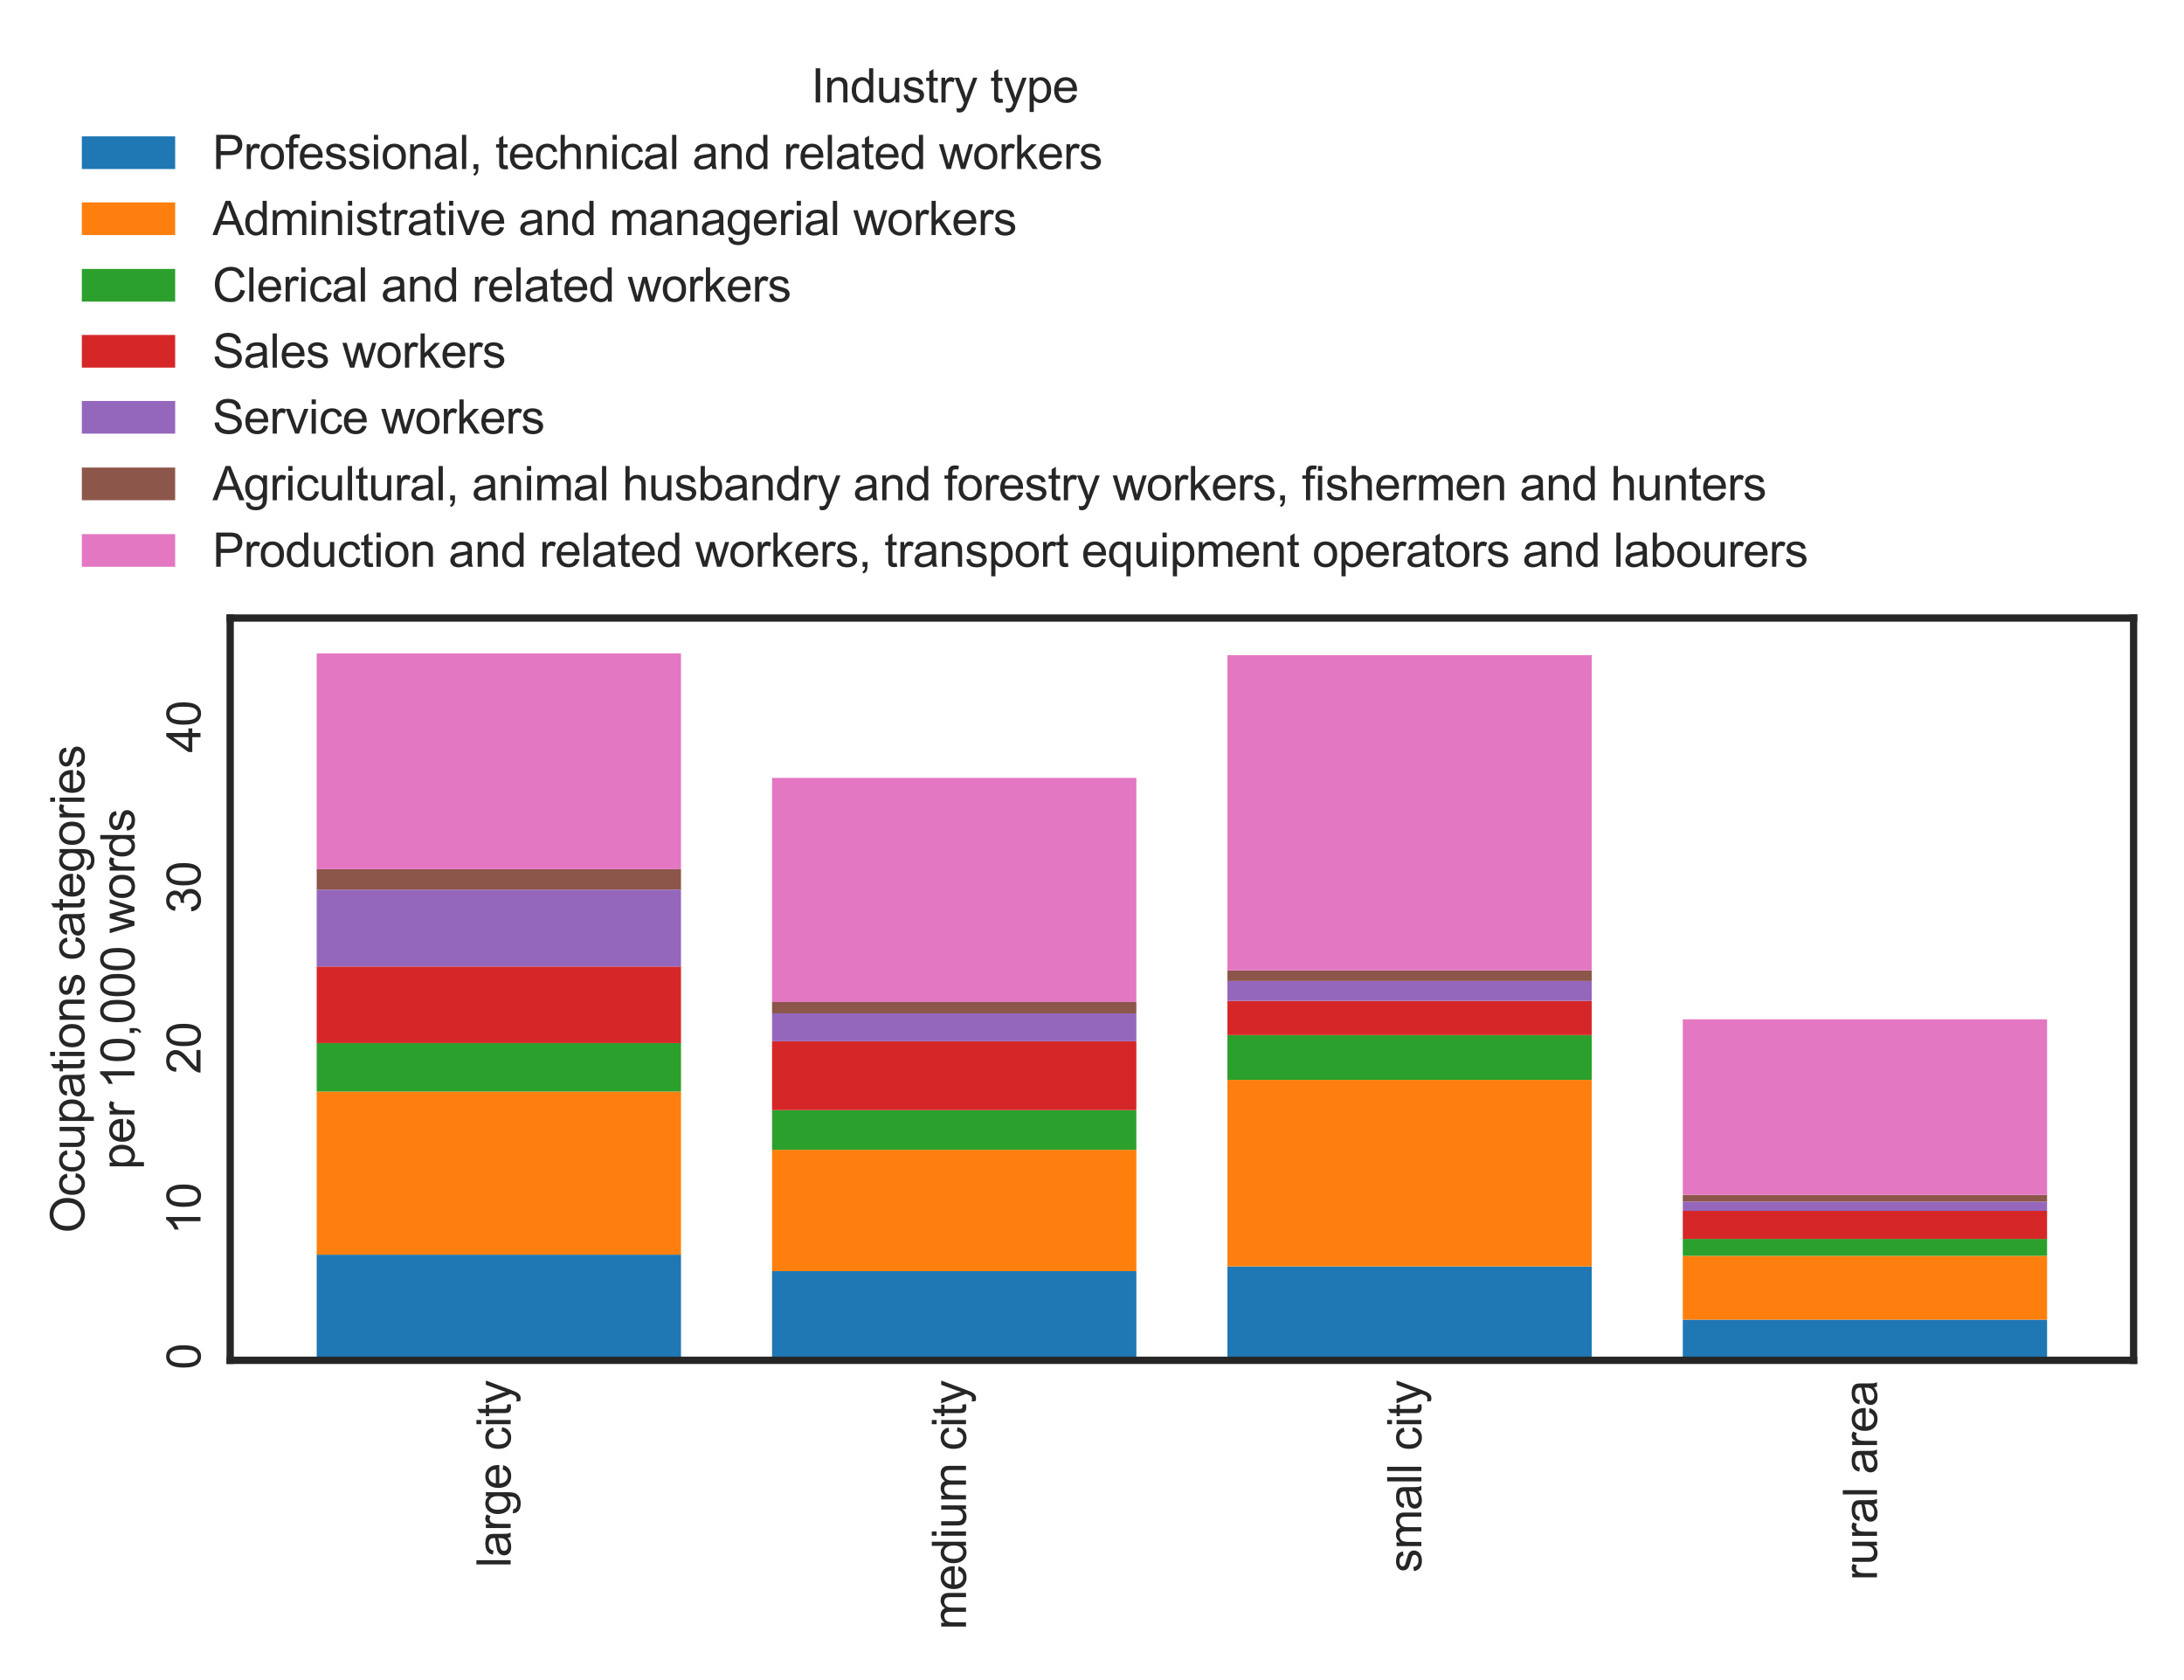 <?xml version="1.0" encoding="utf-8" standalone="no"?>
<!DOCTYPE svg PUBLIC "-//W3C//DTD SVG 1.1//EN"
  "http://www.w3.org/Graphics/SVG/1.1/DTD/svg11.dtd">
<svg xmlns:xlink="http://www.w3.org/1999/xlink" width="374.4pt" height="288pt" viewBox="0 0 374.4 288" xmlns="http://www.w3.org/2000/svg" version="1.1">
 <defs>
  <style type="text/css">*{stroke-linejoin: round; stroke-linecap: butt}</style>
 </defs>
 <g id="figure_1">
  <g id="patch_1">
   <path d="M 0 288 
L 374.4 288 
L 374.4 0 
L 0 0 
z
" style="fill: #ffffff"/>
  </g>
  <g id="axes_1">
   <g id="patch_2">
    <path d="M 39.459 233.186 
L 365.76 233.186 
L 365.76 105.949 
L 39.459 105.949 
z
" style="fill: #ffffff"/>
   </g>
   <g id="matplotlib.axis_1">
    <g id="xtick_1">
     <g id="line2d_1"/>
     <g id="text_1">
      <!-- large city -->
      <g style="fill: #262626" transform="translate(87.537 268.696)rotate(-90)scale(0.08 -0.08)">
       <defs>
        <path id="ArialMT-6c" d="M 409 0 
L 409 4581 
L 972 4581 
L 972 0 
L 409 0 
z
" transform="scale(0.016)"/>
        <path id="ArialMT-61" d="M 2588 409 
Q 2275 144 1986 34 
Q 1697 -75 1366 -75 
Q 819 -75 525 192 
Q 231 459 231 875 
Q 231 1119 342 1320 
Q 453 1522 633 1644 
Q 813 1766 1038 1828 
Q 1203 1872 1538 1913 
Q 2219 1994 2541 2106 
Q 2544 2222 2544 2253 
Q 2544 2597 2384 2738 
Q 2169 2928 1744 2928 
Q 1347 2928 1158 2789 
Q 969 2650 878 2297 
L 328 2372 
Q 403 2725 575 2942 
Q 747 3159 1072 3276 
Q 1397 3394 1825 3394 
Q 2250 3394 2515 3294 
Q 2781 3194 2906 3042 
Q 3031 2891 3081 2659 
Q 3109 2516 3109 2141 
L 3109 1391 
Q 3109 606 3145 398 
Q 3181 191 3288 0 
L 2700 0 
Q 2613 175 2588 409 
z
M 2541 1666 
Q 2234 1541 1622 1453 
Q 1275 1403 1131 1340 
Q 988 1278 909 1158 
Q 831 1038 831 891 
Q 831 666 1001 516 
Q 1172 366 1500 366 
Q 1825 366 2078 508 
Q 2331 650 2450 897 
Q 2541 1088 2541 1459 
L 2541 1666 
z
" transform="scale(0.016)"/>
        <path id="ArialMT-72" d="M 416 0 
L 416 3319 
L 922 3319 
L 922 2816 
Q 1116 3169 1280 3281 
Q 1444 3394 1641 3394 
Q 1925 3394 2219 3213 
L 2025 2691 
Q 1819 2813 1613 2813 
Q 1428 2813 1281 2702 
Q 1134 2591 1072 2394 
Q 978 2094 978 1738 
L 978 0 
L 416 0 
z
" transform="scale(0.016)"/>
        <path id="ArialMT-67" d="M 319 -275 
L 866 -356 
Q 900 -609 1056 -725 
Q 1266 -881 1628 -881 
Q 2019 -881 2231 -725 
Q 2444 -569 2519 -288 
Q 2563 -116 2559 434 
Q 2191 0 1641 0 
Q 956 0 581 494 
Q 206 988 206 1678 
Q 206 2153 378 2554 
Q 550 2956 876 3175 
Q 1203 3394 1644 3394 
Q 2231 3394 2613 2919 
L 2613 3319 
L 3131 3319 
L 3131 450 
Q 3131 -325 2973 -648 
Q 2816 -972 2473 -1159 
Q 2131 -1347 1631 -1347 
Q 1038 -1347 672 -1080 
Q 306 -813 319 -275 
z
M 784 1719 
Q 784 1066 1043 766 
Q 1303 466 1694 466 
Q 2081 466 2343 764 
Q 2606 1063 2606 1700 
Q 2606 2309 2336 2618 
Q 2066 2928 1684 2928 
Q 1309 2928 1046 2623 
Q 784 2319 784 1719 
z
" transform="scale(0.016)"/>
        <path id="ArialMT-65" d="M 2694 1069 
L 3275 997 
Q 3138 488 2766 206 
Q 2394 -75 1816 -75 
Q 1088 -75 661 373 
Q 234 822 234 1631 
Q 234 2469 665 2931 
Q 1097 3394 1784 3394 
Q 2450 3394 2872 2941 
Q 3294 2488 3294 1666 
Q 3294 1616 3291 1516 
L 816 1516 
Q 847 969 1125 678 
Q 1403 388 1819 388 
Q 2128 388 2347 550 
Q 2566 713 2694 1069 
z
M 847 1978 
L 2700 1978 
Q 2663 2397 2488 2606 
Q 2219 2931 1791 2931 
Q 1403 2931 1139 2672 
Q 875 2413 847 1978 
z
" transform="scale(0.016)"/>
        <path id="ArialMT-20" transform="scale(0.016)"/>
        <path id="ArialMT-63" d="M 2588 1216 
L 3141 1144 
Q 3050 572 2676 248 
Q 2303 -75 1759 -75 
Q 1078 -75 664 370 
Q 250 816 250 1647 
Q 250 2184 428 2587 
Q 606 2991 970 3192 
Q 1334 3394 1763 3394 
Q 2303 3394 2647 3120 
Q 2991 2847 3088 2344 
L 2541 2259 
Q 2463 2594 2264 2762 
Q 2066 2931 1784 2931 
Q 1359 2931 1093 2626 
Q 828 2322 828 1663 
Q 828 994 1084 691 
Q 1341 388 1753 388 
Q 2084 388 2306 591 
Q 2528 794 2588 1216 
z
" transform="scale(0.016)"/>
        <path id="ArialMT-69" d="M 425 3934 
L 425 4581 
L 988 4581 
L 988 3934 
L 425 3934 
z
M 425 0 
L 425 3319 
L 988 3319 
L 988 0 
L 425 0 
z
" transform="scale(0.016)"/>
        <path id="ArialMT-74" d="M 1650 503 
L 1731 6 
Q 1494 -44 1306 -44 
Q 1000 -44 831 53 
Q 663 150 594 308 
Q 525 466 525 972 
L 525 2881 
L 113 2881 
L 113 3319 
L 525 3319 
L 525 4141 
L 1084 4478 
L 1084 3319 
L 1650 3319 
L 1650 2881 
L 1084 2881 
L 1084 941 
Q 1084 700 1114 631 
Q 1144 563 1211 522 
Q 1278 481 1403 481 
Q 1497 481 1650 503 
z
" transform="scale(0.016)"/>
        <path id="ArialMT-79" d="M 397 -1278 
L 334 -750 
Q 519 -800 656 -800 
Q 844 -800 956 -737 
Q 1069 -675 1141 -563 
Q 1194 -478 1313 -144 
Q 1328 -97 1363 -6 
L 103 3319 
L 709 3319 
L 1400 1397 
Q 1534 1031 1641 628 
Q 1738 1016 1872 1384 
L 2581 3319 
L 3144 3319 
L 1881 -56 
Q 1678 -603 1566 -809 
Q 1416 -1088 1222 -1217 
Q 1028 -1347 759 -1347 
Q 597 -1347 397 -1278 
z
" transform="scale(0.016)"/>
       </defs>
       <use xlink:href="#ArialMT-6c"/>
       <use xlink:href="#ArialMT-61" x="22.217"/>
       <use xlink:href="#ArialMT-72" x="77.832"/>
       <use xlink:href="#ArialMT-67" x="111.133"/>
       <use xlink:href="#ArialMT-65" x="166.748"/>
       <use xlink:href="#ArialMT-20" x="222.363"/>
       <use xlink:href="#ArialMT-63" x="250.146"/>
       <use xlink:href="#ArialMT-69" x="300.146"/>
       <use xlink:href="#ArialMT-74" x="322.363"/>
       <use xlink:href="#ArialMT-79" x="350.146"/>
      </g>
     </g>
    </g>
    <g id="xtick_2">
     <g id="line2d_2"/>
     <g id="text_2">
      <!-- medium city -->
      <g style="fill: #262626" transform="translate(165.599 279.36)rotate(-90)scale(0.08 -0.08)">
       <defs>
        <path id="ArialMT-6d" d="M 422 0 
L 422 3319 
L 925 3319 
L 925 2853 
Q 1081 3097 1340 3245 
Q 1600 3394 1931 3394 
Q 2300 3394 2536 3241 
Q 2772 3088 2869 2813 
Q 3263 3394 3894 3394 
Q 4388 3394 4653 3120 
Q 4919 2847 4919 2278 
L 4919 0 
L 4359 0 
L 4359 2091 
Q 4359 2428 4304 2576 
Q 4250 2725 4106 2815 
Q 3963 2906 3769 2906 
Q 3419 2906 3187 2673 
Q 2956 2441 2956 1928 
L 2956 0 
L 2394 0 
L 2394 2156 
Q 2394 2531 2256 2718 
Q 2119 2906 1806 2906 
Q 1569 2906 1367 2781 
Q 1166 2656 1075 2415 
Q 984 2175 984 1722 
L 984 0 
L 422 0 
z
" transform="scale(0.016)"/>
        <path id="ArialMT-64" d="M 2575 0 
L 2575 419 
Q 2259 -75 1647 -75 
Q 1250 -75 917 144 
Q 584 363 401 755 
Q 219 1147 219 1656 
Q 219 2153 384 2558 
Q 550 2963 881 3178 
Q 1213 3394 1622 3394 
Q 1922 3394 2156 3267 
Q 2391 3141 2538 2938 
L 2538 4581 
L 3097 4581 
L 3097 0 
L 2575 0 
z
M 797 1656 
Q 797 1019 1065 703 
Q 1334 388 1700 388 
Q 2069 388 2326 689 
Q 2584 991 2584 1609 
Q 2584 2291 2321 2609 
Q 2059 2928 1675 2928 
Q 1300 2928 1048 2622 
Q 797 2316 797 1656 
z
" transform="scale(0.016)"/>
        <path id="ArialMT-75" d="M 2597 0 
L 2597 488 
Q 2209 -75 1544 -75 
Q 1250 -75 995 37 
Q 741 150 617 320 
Q 494 491 444 738 
Q 409 903 409 1263 
L 409 3319 
L 972 3319 
L 972 1478 
Q 972 1038 1006 884 
Q 1059 663 1231 536 
Q 1403 409 1656 409 
Q 1909 409 2131 539 
Q 2353 669 2445 892 
Q 2538 1116 2538 1541 
L 2538 3319 
L 3100 3319 
L 3100 0 
L 2597 0 
z
" transform="scale(0.016)"/>
       </defs>
       <use xlink:href="#ArialMT-6d"/>
       <use xlink:href="#ArialMT-65" x="83.301"/>
       <use xlink:href="#ArialMT-64" x="138.916"/>
       <use xlink:href="#ArialMT-69" x="194.531"/>
       <use xlink:href="#ArialMT-75" x="216.748"/>
       <use xlink:href="#ArialMT-6d" x="272.363"/>
       <use xlink:href="#ArialMT-20" x="355.664"/>
       <use xlink:href="#ArialMT-63" x="383.447"/>
       <use xlink:href="#ArialMT-69" x="433.447"/>
       <use xlink:href="#ArialMT-74" x="455.664"/>
       <use xlink:href="#ArialMT-79" x="483.447"/>
      </g>
     </g>
    </g>
    <g id="xtick_3">
     <g id="line2d_3"/>
     <g id="text_3">
      <!-- small city -->
      <g style="fill: #262626" transform="translate(243.662 269.576)rotate(-90)scale(0.08 -0.08)">
       <defs>
        <path id="ArialMT-73" d="M 197 991 
L 753 1078 
Q 800 744 1014 566 
Q 1228 388 1613 388 
Q 2000 388 2187 545 
Q 2375 703 2375 916 
Q 2375 1106 2209 1216 
Q 2094 1291 1634 1406 
Q 1016 1563 777 1677 
Q 538 1791 414 1992 
Q 291 2194 291 2438 
Q 291 2659 392 2848 
Q 494 3038 669 3163 
Q 800 3259 1026 3326 
Q 1253 3394 1513 3394 
Q 1903 3394 2198 3281 
Q 2494 3169 2634 2976 
Q 2775 2784 2828 2463 
L 2278 2388 
Q 2241 2644 2061 2787 
Q 1881 2931 1553 2931 
Q 1166 2931 1000 2803 
Q 834 2675 834 2503 
Q 834 2394 903 2306 
Q 972 2216 1119 2156 
Q 1203 2125 1616 2013 
Q 2213 1853 2448 1751 
Q 2684 1650 2818 1456 
Q 2953 1263 2953 975 
Q 2953 694 2789 445 
Q 2625 197 2315 61 
Q 2006 -75 1616 -75 
Q 969 -75 630 194 
Q 291 463 197 991 
z
" transform="scale(0.016)"/>
       </defs>
       <use xlink:href="#ArialMT-73"/>
       <use xlink:href="#ArialMT-6d" x="50"/>
       <use xlink:href="#ArialMT-61" x="133.301"/>
       <use xlink:href="#ArialMT-6c" x="188.916"/>
       <use xlink:href="#ArialMT-6c" x="211.133"/>
       <use xlink:href="#ArialMT-20" x="233.35"/>
       <use xlink:href="#ArialMT-63" x="261.133"/>
       <use xlink:href="#ArialMT-69" x="311.133"/>
       <use xlink:href="#ArialMT-74" x="333.35"/>
       <use xlink:href="#ArialMT-79" x="361.133"/>
      </g>
     </g>
    </g>
    <g id="xtick_4">
     <g id="line2d_4"/>
     <g id="text_4">
      <!-- rural area -->
      <g style="fill: #262626" transform="translate(321.771 270.921)rotate(-90)scale(0.08 -0.08)">
       <use xlink:href="#ArialMT-72"/>
       <use xlink:href="#ArialMT-75" x="33.301"/>
       <use xlink:href="#ArialMT-72" x="88.916"/>
       <use xlink:href="#ArialMT-61" x="122.217"/>
       <use xlink:href="#ArialMT-6c" x="177.832"/>
       <use xlink:href="#ArialMT-20" x="200.049"/>
       <use xlink:href="#ArialMT-61" x="227.832"/>
       <use xlink:href="#ArialMT-72" x="283.447"/>
       <use xlink:href="#ArialMT-65" x="316.748"/>
       <use xlink:href="#ArialMT-61" x="372.363"/>
      </g>
     </g>
    </g>
   </g>
   <g id="matplotlib.axis_2">
    <g id="ytick_1">
     <g id="line2d_5"/>
     <g id="text_5">
      <!-- 0 -->
      <g style="fill: #262626" transform="translate(34.369 234.772)rotate(-90)scale(0.08 -0.08)">
       <defs>
        <path id="ArialMT-30" d="M 266 2259 
Q 266 3072 433 3567 
Q 600 4063 929 4331 
Q 1259 4600 1759 4600 
Q 2128 4600 2406 4451 
Q 2684 4303 2865 4023 
Q 3047 3744 3150 3342 
Q 3253 2941 3253 2259 
Q 3253 1453 3087 958 
Q 2922 463 2592 192 
Q 2263 -78 1759 -78 
Q 1097 -78 719 397 
Q 266 969 266 2259 
z
M 844 2259 
Q 844 1131 1108 757 
Q 1372 384 1759 384 
Q 2147 384 2411 759 
Q 2675 1134 2675 2259 
Q 2675 3391 2411 3762 
Q 2147 4134 1753 4134 
Q 1366 4134 1134 3806 
Q 844 3388 844 2259 
z
" transform="scale(0.016)"/>
       </defs>
       <use xlink:href="#ArialMT-30"/>
      </g>
     </g>
    </g>
    <g id="ytick_2">
     <g id="line2d_6"/>
     <g id="text_6">
      <!-- 10 -->
      <g style="fill: #262626" transform="translate(34.369 211.669)rotate(-90)scale(0.08 -0.08)">
       <defs>
        <path id="ArialMT-31" d="M 2384 0 
L 1822 0 
L 1822 3584 
Q 1619 3391 1289 3197 
Q 959 3003 697 2906 
L 697 3450 
Q 1169 3672 1522 3987 
Q 1875 4303 2022 4600 
L 2384 4600 
L 2384 0 
z
" transform="scale(0.016)"/>
       </defs>
       <use xlink:href="#ArialMT-31"/>
       <use xlink:href="#ArialMT-30" x="55.615"/>
      </g>
     </g>
    </g>
    <g id="ytick_3">
     <g id="line2d_7"/>
     <g id="text_7">
      <!-- 20 -->
      <g style="fill: #262626" transform="translate(34.369 184.118)rotate(-90)scale(0.08 -0.08)">
       <defs>
        <path id="ArialMT-32" d="M 3222 541 
L 3222 0 
L 194 0 
Q 188 203 259 391 
Q 375 700 629 1000 
Q 884 1300 1366 1694 
Q 2113 2306 2375 2664 
Q 2638 3022 2638 3341 
Q 2638 3675 2398 3904 
Q 2159 4134 1775 4134 
Q 1369 4134 1125 3890 
Q 881 3647 878 3216 
L 300 3275 
Q 359 3922 746 4261 
Q 1134 4600 1788 4600 
Q 2447 4600 2831 4234 
Q 3216 3869 3216 3328 
Q 3216 3053 3103 2787 
Q 2991 2522 2730 2228 
Q 2469 1934 1863 1422 
Q 1356 997 1212 845 
Q 1069 694 975 541 
L 3222 541 
z
" transform="scale(0.016)"/>
       </defs>
       <use xlink:href="#ArialMT-32"/>
       <use xlink:href="#ArialMT-30" x="55.615"/>
      </g>
     </g>
    </g>
    <g id="ytick_4">
     <g id="line2d_8"/>
     <g id="text_8">
      <!-- 30 -->
      <g style="fill: #262626" transform="translate(34.369 156.567)rotate(-90)scale(0.08 -0.08)">
       <defs>
        <path id="ArialMT-33" d="M 269 1209 
L 831 1284 
Q 928 806 1161 595 
Q 1394 384 1728 384 
Q 2125 384 2398 659 
Q 2672 934 2672 1341 
Q 2672 1728 2419 1979 
Q 2166 2231 1775 2231 
Q 1616 2231 1378 2169 
L 1441 2663 
Q 1497 2656 1531 2656 
Q 1891 2656 2178 2843 
Q 2466 3031 2466 3422 
Q 2466 3731 2256 3934 
Q 2047 4138 1716 4138 
Q 1388 4138 1169 3931 
Q 950 3725 888 3313 
L 325 3413 
Q 428 3978 793 4289 
Q 1159 4600 1703 4600 
Q 2078 4600 2393 4439 
Q 2709 4278 2876 4000 
Q 3044 3722 3044 3409 
Q 3044 3113 2884 2869 
Q 2725 2625 2413 2481 
Q 2819 2388 3044 2092 
Q 3269 1797 3269 1353 
Q 3269 753 2831 336 
Q 2394 -81 1725 -81 
Q 1122 -81 723 278 
Q 325 638 269 1209 
z
" transform="scale(0.016)"/>
       </defs>
       <use xlink:href="#ArialMT-33"/>
       <use xlink:href="#ArialMT-30" x="55.615"/>
      </g>
     </g>
    </g>
    <g id="ytick_5">
     <g id="line2d_9"/>
     <g id="text_9">
      <!-- 40 -->
      <g style="fill: #262626" transform="translate(34.369 129.016)rotate(-90)scale(0.08 -0.08)">
       <defs>
        <path id="ArialMT-34" d="M 2069 0 
L 2069 1097 
L 81 1097 
L 81 1613 
L 2172 4581 
L 2631 4581 
L 2631 1613 
L 3250 1613 
L 3250 1097 
L 2631 1097 
L 2631 0 
L 2069 0 
z
M 2069 1613 
L 2069 3678 
L 634 1613 
L 2069 1613 
z
" transform="scale(0.016)"/>
       </defs>
       <use xlink:href="#ArialMT-34"/>
       <use xlink:href="#ArialMT-30" x="55.615"/>
      </g>
     </g>
    </g>
    <g id="text_10">
     <!-- Occupations categories -->
     <g style="fill: #262626" transform="translate(14.469 211.366)rotate(-90)scale(0.08 -0.08)">
      <defs>
       <path id="ArialMT-4f" d="M 309 2231 
Q 309 3372 921 4017 
Q 1534 4663 2503 4663 
Q 3138 4663 3647 4359 
Q 4156 4056 4423 3514 
Q 4691 2972 4691 2284 
Q 4691 1588 4409 1038 
Q 4128 488 3612 205 
Q 3097 -78 2500 -78 
Q 1853 -78 1343 234 
Q 834 547 571 1087 
Q 309 1628 309 2231 
z
M 934 2222 
Q 934 1394 1379 917 
Q 1825 441 2497 441 
Q 3181 441 3623 922 
Q 4066 1403 4066 2288 
Q 4066 2847 3877 3264 
Q 3688 3681 3323 3911 
Q 2959 4141 2506 4141 
Q 1863 4141 1398 3698 
Q 934 3256 934 2222 
z
" transform="scale(0.016)"/>
       <path id="ArialMT-70" d="M 422 -1272 
L 422 3319 
L 934 3319 
L 934 2888 
Q 1116 3141 1344 3267 
Q 1572 3394 1897 3394 
Q 2322 3394 2647 3175 
Q 2972 2956 3137 2557 
Q 3303 2159 3303 1684 
Q 3303 1175 3120 767 
Q 2938 359 2589 142 
Q 2241 -75 1856 -75 
Q 1575 -75 1351 44 
Q 1128 163 984 344 
L 984 -1272 
L 422 -1272 
z
M 931 1641 
Q 931 1000 1190 694 
Q 1450 388 1819 388 
Q 2194 388 2461 705 
Q 2728 1022 2728 1688 
Q 2728 2322 2467 2637 
Q 2206 2953 1844 2953 
Q 1484 2953 1207 2617 
Q 931 2281 931 1641 
z
" transform="scale(0.016)"/>
       <path id="ArialMT-6f" d="M 213 1659 
Q 213 2581 725 3025 
Q 1153 3394 1769 3394 
Q 2453 3394 2887 2945 
Q 3322 2497 3322 1706 
Q 3322 1066 3130 698 
Q 2938 331 2570 128 
Q 2203 -75 1769 -75 
Q 1072 -75 642 372 
Q 213 819 213 1659 
z
M 791 1659 
Q 791 1022 1069 705 
Q 1347 388 1769 388 
Q 2188 388 2466 706 
Q 2744 1025 2744 1678 
Q 2744 2294 2464 2611 
Q 2184 2928 1769 2928 
Q 1347 2928 1069 2612 
Q 791 2297 791 1659 
z
" transform="scale(0.016)"/>
       <path id="ArialMT-6e" d="M 422 0 
L 422 3319 
L 928 3319 
L 928 2847 
Q 1294 3394 1984 3394 
Q 2284 3394 2536 3286 
Q 2788 3178 2913 3003 
Q 3038 2828 3088 2588 
Q 3119 2431 3119 2041 
L 3119 0 
L 2556 0 
L 2556 2019 
Q 2556 2363 2490 2533 
Q 2425 2703 2258 2804 
Q 2091 2906 1866 2906 
Q 1506 2906 1245 2678 
Q 984 2450 984 1813 
L 984 0 
L 422 0 
z
" transform="scale(0.016)"/>
      </defs>
      <use xlink:href="#ArialMT-4f"/>
      <use xlink:href="#ArialMT-63" x="77.783"/>
      <use xlink:href="#ArialMT-63" x="127.783"/>
      <use xlink:href="#ArialMT-75" x="177.783"/>
      <use xlink:href="#ArialMT-70" x="233.398"/>
      <use xlink:href="#ArialMT-61" x="289.014"/>
      <use xlink:href="#ArialMT-74" x="344.629"/>
      <use xlink:href="#ArialMT-69" x="372.412"/>
      <use xlink:href="#ArialMT-6f" x="394.629"/>
      <use xlink:href="#ArialMT-6e" x="450.244"/>
      <use xlink:href="#ArialMT-73" x="505.859"/>
      <use xlink:href="#ArialMT-20" x="555.859"/>
      <use xlink:href="#ArialMT-63" x="583.643"/>
      <use xlink:href="#ArialMT-61" x="633.643"/>
      <use xlink:href="#ArialMT-74" x="689.258"/>
      <use xlink:href="#ArialMT-65" x="717.041"/>
      <use xlink:href="#ArialMT-67" x="772.656"/>
      <use xlink:href="#ArialMT-6f" x="828.271"/>
      <use xlink:href="#ArialMT-72" x="883.887"/>
      <use xlink:href="#ArialMT-69" x="917.188"/>
      <use xlink:href="#ArialMT-65" x="939.404"/>
      <use xlink:href="#ArialMT-73" x="995.02"/>
     </g>
     <!-- per 10,000 words -->
     <g style="fill: #262626" transform="translate(23.052 200.473)rotate(-90)scale(0.08 -0.08)">
      <defs>
       <path id="ArialMT-2c" d="M 569 0 
L 569 641 
L 1209 641 
L 1209 0 
Q 1209 -353 1084 -570 
Q 959 -788 688 -906 
L 531 -666 
Q 709 -588 793 -436 
Q 878 -284 888 0 
L 569 0 
z
" transform="scale(0.016)"/>
       <path id="ArialMT-77" d="M 1034 0 
L 19 3319 
L 600 3319 
L 1128 1403 
L 1325 691 
Q 1338 744 1497 1375 
L 2025 3319 
L 2603 3319 
L 3100 1394 
L 3266 759 
L 3456 1400 
L 4025 3319 
L 4572 3319 
L 3534 0 
L 2950 0 
L 2422 1988 
L 2294 2553 
L 1622 0 
L 1034 0 
z
" transform="scale(0.016)"/>
      </defs>
      <use xlink:href="#ArialMT-70"/>
      <use xlink:href="#ArialMT-65" x="55.615"/>
      <use xlink:href="#ArialMT-72" x="111.23"/>
      <use xlink:href="#ArialMT-20" x="144.531"/>
      <use xlink:href="#ArialMT-31" x="172.314"/>
      <use xlink:href="#ArialMT-30" x="227.93"/>
      <use xlink:href="#ArialMT-2c" x="283.545"/>
      <use xlink:href="#ArialMT-30" x="311.328"/>
      <use xlink:href="#ArialMT-30" x="366.943"/>
      <use xlink:href="#ArialMT-30" x="422.559"/>
      <use xlink:href="#ArialMT-20" x="478.174"/>
      <use xlink:href="#ArialMT-77" x="505.957"/>
      <use xlink:href="#ArialMT-6f" x="578.174"/>
      <use xlink:href="#ArialMT-72" x="633.789"/>
      <use xlink:href="#ArialMT-64" x="667.09"/>
      <use xlink:href="#ArialMT-73" x="722.705"/>
     </g>
    </g>
   </g>
   <g id="patch_3">
    <path d="M 54.291 233.186 
L 116.741 233.186 
L 116.741 215.08 
L 54.291 215.08 
z
" clip-path="url(#pcf8ff1d464)" style="fill: #1f77b4"/>
   </g>
   <g id="patch_4">
    <path d="M 132.353 233.186 
L 194.803 233.186 
L 194.803 217.894 
L 132.353 217.894 
z
" clip-path="url(#pcf8ff1d464)" style="fill: #1f77b4"/>
   </g>
   <g id="patch_5">
    <path d="M 210.416 233.186 
L 272.866 233.186 
L 272.866 217.091 
L 210.416 217.091 
z
" clip-path="url(#pcf8ff1d464)" style="fill: #1f77b4"/>
   </g>
   <g id="patch_6">
    <path d="M 288.478 233.186 
L 350.928 233.186 
L 350.928 226.222 
L 288.478 226.222 
z
" clip-path="url(#pcf8ff1d464)" style="fill: #1f77b4"/>
   </g>
   <g id="patch_7">
    <path d="M 54.291 215.08 
L 116.741 215.08 
L 116.741 187.12 
L 54.291 187.12 
z
" clip-path="url(#pcf8ff1d464)" style="fill: #ff7f0e"/>
   </g>
   <g id="patch_8">
    <path d="M 132.353 217.894 
L 194.803 217.894 
L 194.803 197.101 
L 132.353 197.101 
z
" clip-path="url(#pcf8ff1d464)" style="fill: #ff7f0e"/>
   </g>
   <g id="patch_9">
    <path d="M 210.416 217.091 
L 272.866 217.091 
L 272.866 185.113 
L 210.416 185.113 
z
" clip-path="url(#pcf8ff1d464)" style="fill: #ff7f0e"/>
   </g>
   <g id="patch_10">
    <path d="M 288.478 226.222 
L 350.928 226.222 
L 350.928 215.277 
L 288.478 215.277 
z
" clip-path="url(#pcf8ff1d464)" style="fill: #ff7f0e"/>
   </g>
   <g id="patch_11">
    <path d="M 54.291 187.12 
L 116.741 187.12 
L 116.741 178.803 
L 54.291 178.803 
z
" clip-path="url(#pcf8ff1d464)" style="fill: #2ca02c"/>
   </g>
   <g id="patch_12">
    <path d="M 132.353 197.101 
L 194.803 197.101 
L 194.803 190.304 
L 132.353 190.304 
z
" clip-path="url(#pcf8ff1d464)" style="fill: #2ca02c"/>
   </g>
   <g id="patch_13">
    <path d="M 210.416 185.113 
L 272.866 185.113 
L 272.866 177.438 
L 210.416 177.438 
z
" clip-path="url(#pcf8ff1d464)" style="fill: #2ca02c"/>
   </g>
   <g id="patch_14">
    <path d="M 288.478 215.277 
L 350.928 215.277 
L 350.928 212.375 
L 288.478 212.375 
z
" clip-path="url(#pcf8ff1d464)" style="fill: #2ca02c"/>
   </g>
   <g id="patch_15">
    <path d="M 54.291 178.803 
L 116.741 178.803 
L 116.741 165.687 
L 54.291 165.687 
z
" clip-path="url(#pcf8ff1d464)" style="fill: #d62728"/>
   </g>
   <g id="patch_16">
    <path d="M 132.353 190.304 
L 194.803 190.304 
L 194.803 178.492 
L 132.353 178.492 
z
" clip-path="url(#pcf8ff1d464)" style="fill: #d62728"/>
   </g>
   <g id="patch_17">
    <path d="M 210.416 177.438 
L 272.866 177.438 
L 272.866 171.575 
L 210.416 171.575 
z
" clip-path="url(#pcf8ff1d464)" style="fill: #d62728"/>
   </g>
   <g id="patch_18">
    <path d="M 288.478 212.375 
L 350.928 212.375 
L 350.928 207.566 
L 288.478 207.566 
z
" clip-path="url(#pcf8ff1d464)" style="fill: #d62728"/>
   </g>
   <g id="patch_19">
    <path d="M 54.291 165.687 
L 116.741 165.687 
L 116.741 152.507 
L 54.291 152.507 
z
" clip-path="url(#pcf8ff1d464)" style="fill: #9467bd"/>
   </g>
   <g id="patch_20">
    <path d="M 132.353 178.492 
L 194.803 178.492 
L 194.803 173.718 
L 132.353 173.718 
z
" clip-path="url(#pcf8ff1d464)" style="fill: #9467bd"/>
   </g>
   <g id="patch_21">
    <path d="M 210.416 171.575 
L 272.866 171.575 
L 272.866 168.164 
L 210.416 168.164 
z
" clip-path="url(#pcf8ff1d464)" style="fill: #9467bd"/>
   </g>
   <g id="patch_22">
    <path d="M 288.478 207.566 
L 350.928 207.566 
L 350.928 205.991 
L 288.478 205.991 
z
" clip-path="url(#pcf8ff1d464)" style="fill: #9467bd"/>
   </g>
   <g id="patch_23">
    <path d="M 54.291 152.507 
L 116.741 152.507 
L 116.741 148.988 
L 54.291 148.988 
z
" clip-path="url(#pcf8ff1d464)" style="fill: #8c564b"/>
   </g>
   <g id="patch_24">
    <path d="M 132.353 173.718 
L 194.803 173.718 
L 194.803 171.776 
L 132.353 171.776 
z
" clip-path="url(#pcf8ff1d464)" style="fill: #8c564b"/>
   </g>
   <g id="patch_25">
    <path d="M 210.416 168.164 
L 272.866 168.164 
L 272.866 166.352 
L 210.416 166.352 
z
" clip-path="url(#pcf8ff1d464)" style="fill: #8c564b"/>
   </g>
   <g id="patch_26">
    <path d="M 288.478 205.991 
L 350.928 205.991 
L 350.928 204.83 
L 288.478 204.83 
z
" clip-path="url(#pcf8ff1d464)" style="fill: #8c564b"/>
   </g>
   <g id="patch_27">
    <path d="M 54.291 148.988 
L 116.741 148.988 
L 116.741 112.008 
L 54.291 112.008 
z
" clip-path="url(#pcf8ff1d464)" style="fill: #e377c2"/>
   </g>
   <g id="patch_28">
    <path d="M 132.353 171.776 
L 194.803 171.776 
L 194.803 133.344 
L 132.353 133.344 
z
" clip-path="url(#pcf8ff1d464)" style="fill: #e377c2"/>
   </g>
   <g id="patch_29">
    <path d="M 210.416 166.352 
L 272.866 166.352 
L 272.866 112.309 
L 210.416 112.309 
z
" clip-path="url(#pcf8ff1d464)" style="fill: #e377c2"/>
   </g>
   <g id="patch_30">
    <path d="M 288.478 204.83 
L 350.928 204.83 
L 350.928 174.733 
L 288.478 174.733 
z
" clip-path="url(#pcf8ff1d464)" style="fill: #e377c2"/>
   </g>
   <g id="patch_31">
    <path d="M 39.459 233.186 
L 39.459 105.949 
" style="fill: none; stroke: #262626; stroke-width: 1.25; stroke-linejoin: miter; stroke-linecap: square"/>
   </g>
   <g id="patch_32">
    <path d="M 365.76 233.186 
L 365.76 105.949 
" style="fill: none; stroke: #262626; stroke-width: 1.25; stroke-linejoin: miter; stroke-linecap: square"/>
   </g>
   <g id="patch_33">
    <path d="M 39.459 233.186 
L 365.76 233.186 
" style="fill: none; stroke: #262626; stroke-width: 1.25; stroke-linejoin: miter; stroke-linecap: square"/>
   </g>
   <g id="patch_34">
    <path d="M 39.459 105.949 
L 365.76 105.949 
" style="fill: none; stroke: #262626; stroke-width: 1.25; stroke-linejoin: miter; stroke-linecap: square"/>
   </g>
   <g id="legend_1">
    <g id="text_11">
     <!-- Industry type -->
     <g style="fill: #262626" transform="translate(139.063 17.566)scale(0.08 -0.08)">
      <defs>
       <path id="ArialMT-49" d="M 597 0 
L 597 4581 
L 1203 4581 
L 1203 0 
L 597 0 
z
" transform="scale(0.016)"/>
      </defs>
      <use xlink:href="#ArialMT-49"/>
      <use xlink:href="#ArialMT-6e" x="27.783"/>
      <use xlink:href="#ArialMT-64" x="83.398"/>
      <use xlink:href="#ArialMT-75" x="139.014"/>
      <use xlink:href="#ArialMT-73" x="194.629"/>
      <use xlink:href="#ArialMT-74" x="244.629"/>
      <use xlink:href="#ArialMT-72" x="272.412"/>
      <use xlink:href="#ArialMT-79" x="305.713"/>
      <use xlink:href="#ArialMT-20" x="355.713"/>
      <use xlink:href="#ArialMT-74" x="383.496"/>
      <use xlink:href="#ArialMT-79" x="411.279"/>
      <use xlink:href="#ArialMT-70" x="461.279"/>
      <use xlink:href="#ArialMT-65" x="516.895"/>
     </g>
    </g>
    <g id="patch_35">
     <path d="M 14.029 28.976 
L 30.029 28.976 
L 30.029 23.376 
L 14.029 23.376 
z
" style="fill: #1f77b4"/>
    </g>
    <g id="text_12">
     <!-- Professional, technical and related workers -->
     <g style="fill: #262626" transform="translate(36.429 28.976)scale(0.08 -0.08)">
      <defs>
       <path id="ArialMT-50" d="M 494 0 
L 494 4581 
L 2222 4581 
Q 2678 4581 2919 4538 
Q 3256 4481 3484 4323 
Q 3713 4166 3852 3881 
Q 3991 3597 3991 3256 
Q 3991 2672 3619 2267 
Q 3247 1863 2275 1863 
L 1100 1863 
L 1100 0 
L 494 0 
z
M 1100 2403 
L 2284 2403 
Q 2872 2403 3119 2622 
Q 3366 2841 3366 3238 
Q 3366 3525 3220 3729 
Q 3075 3934 2838 4000 
Q 2684 4041 2272 4041 
L 1100 4041 
L 1100 2403 
z
" transform="scale(0.016)"/>
       <path id="ArialMT-66" d="M 556 0 
L 556 2881 
L 59 2881 
L 59 3319 
L 556 3319 
L 556 3672 
Q 556 4006 616 4169 
Q 697 4388 901 4523 
Q 1106 4659 1475 4659 
Q 1713 4659 2000 4603 
L 1916 4113 
Q 1741 4144 1584 4144 
Q 1328 4144 1222 4034 
Q 1116 3925 1116 3625 
L 1116 3319 
L 1763 3319 
L 1763 2881 
L 1116 2881 
L 1116 0 
L 556 0 
z
" transform="scale(0.016)"/>
       <path id="ArialMT-68" d="M 422 0 
L 422 4581 
L 984 4581 
L 984 2938 
Q 1378 3394 1978 3394 
Q 2347 3394 2619 3248 
Q 2891 3103 3008 2847 
Q 3125 2591 3125 2103 
L 3125 0 
L 2563 0 
L 2563 2103 
Q 2563 2525 2380 2717 
Q 2197 2909 1863 2909 
Q 1613 2909 1392 2779 
Q 1172 2650 1078 2428 
Q 984 2206 984 1816 
L 984 0 
L 422 0 
z
" transform="scale(0.016)"/>
       <path id="ArialMT-6b" d="M 425 0 
L 425 4581 
L 988 4581 
L 988 1969 
L 2319 3319 
L 3047 3319 
L 1778 2088 
L 3175 0 
L 2481 0 
L 1384 1697 
L 988 1316 
L 988 0 
L 425 0 
z
" transform="scale(0.016)"/>
      </defs>
      <use xlink:href="#ArialMT-50"/>
      <use xlink:href="#ArialMT-72" x="66.699"/>
      <use xlink:href="#ArialMT-6f" x="100"/>
      <use xlink:href="#ArialMT-66" x="155.615"/>
      <use xlink:href="#ArialMT-65" x="183.398"/>
      <use xlink:href="#ArialMT-73" x="239.014"/>
      <use xlink:href="#ArialMT-73" x="289.014"/>
      <use xlink:href="#ArialMT-69" x="339.014"/>
      <use xlink:href="#ArialMT-6f" x="361.23"/>
      <use xlink:href="#ArialMT-6e" x="416.846"/>
      <use xlink:href="#ArialMT-61" x="472.461"/>
      <use xlink:href="#ArialMT-6c" x="528.076"/>
      <use xlink:href="#ArialMT-2c" x="550.293"/>
      <use xlink:href="#ArialMT-20" x="578.076"/>
      <use xlink:href="#ArialMT-74" x="605.859"/>
      <use xlink:href="#ArialMT-65" x="633.643"/>
      <use xlink:href="#ArialMT-63" x="689.258"/>
      <use xlink:href="#ArialMT-68" x="739.258"/>
      <use xlink:href="#ArialMT-6e" x="794.873"/>
      <use xlink:href="#ArialMT-69" x="850.488"/>
      <use xlink:href="#ArialMT-63" x="872.705"/>
      <use xlink:href="#ArialMT-61" x="922.705"/>
      <use xlink:href="#ArialMT-6c" x="978.32"/>
      <use xlink:href="#ArialMT-20" x="1000.537"/>
      <use xlink:href="#ArialMT-61" x="1028.32"/>
      <use xlink:href="#ArialMT-6e" x="1083.936"/>
      <use xlink:href="#ArialMT-64" x="1139.551"/>
      <use xlink:href="#ArialMT-20" x="1195.166"/>
      <use xlink:href="#ArialMT-72" x="1222.949"/>
      <use xlink:href="#ArialMT-65" x="1256.25"/>
      <use xlink:href="#ArialMT-6c" x="1311.865"/>
      <use xlink:href="#ArialMT-61" x="1334.082"/>
      <use xlink:href="#ArialMT-74" x="1389.697"/>
      <use xlink:href="#ArialMT-65" x="1417.48"/>
      <use xlink:href="#ArialMT-64" x="1473.096"/>
      <use xlink:href="#ArialMT-20" x="1528.711"/>
      <use xlink:href="#ArialMT-77" x="1556.494"/>
      <use xlink:href="#ArialMT-6f" x="1628.711"/>
      <use xlink:href="#ArialMT-72" x="1684.326"/>
      <use xlink:href="#ArialMT-6b" x="1717.627"/>
      <use xlink:href="#ArialMT-65" x="1767.627"/>
      <use xlink:href="#ArialMT-72" x="1823.242"/>
      <use xlink:href="#ArialMT-73" x="1856.543"/>
     </g>
    </g>
    <g id="patch_36">
     <path d="M 14.029 40.292 
L 30.029 40.292 
L 30.029 34.693 
L 14.029 34.693 
z
" style="fill: #ff7f0e"/>
    </g>
    <g id="text_13">
     <!-- Administrative and managerial workers -->
     <g style="fill: #262626" transform="translate(36.429 40.292)scale(0.08 -0.08)">
      <defs>
       <path id="ArialMT-41" d="M -9 0 
L 1750 4581 
L 2403 4581 
L 4278 0 
L 3588 0 
L 3053 1388 
L 1138 1388 
L 634 0 
L -9 0 
z
M 1313 1881 
L 2866 1881 
L 2388 3150 
Q 2169 3728 2063 4100 
Q 1975 3659 1816 3225 
L 1313 1881 
z
" transform="scale(0.016)"/>
       <path id="ArialMT-76" d="M 1344 0 
L 81 3319 
L 675 3319 
L 1388 1331 
Q 1503 1009 1600 663 
Q 1675 925 1809 1294 
L 2547 3319 
L 3125 3319 
L 1869 0 
L 1344 0 
z
" transform="scale(0.016)"/>
      </defs>
      <use xlink:href="#ArialMT-41"/>
      <use xlink:href="#ArialMT-64" x="66.699"/>
      <use xlink:href="#ArialMT-6d" x="122.314"/>
      <use xlink:href="#ArialMT-69" x="205.615"/>
      <use xlink:href="#ArialMT-6e" x="227.832"/>
      <use xlink:href="#ArialMT-69" x="283.447"/>
      <use xlink:href="#ArialMT-73" x="305.664"/>
      <use xlink:href="#ArialMT-74" x="355.664"/>
      <use xlink:href="#ArialMT-72" x="383.447"/>
      <use xlink:href="#ArialMT-61" x="416.748"/>
      <use xlink:href="#ArialMT-74" x="472.363"/>
      <use xlink:href="#ArialMT-69" x="500.146"/>
      <use xlink:href="#ArialMT-76" x="522.363"/>
      <use xlink:href="#ArialMT-65" x="572.363"/>
      <use xlink:href="#ArialMT-20" x="627.979"/>
      <use xlink:href="#ArialMT-61" x="655.762"/>
      <use xlink:href="#ArialMT-6e" x="711.377"/>
      <use xlink:href="#ArialMT-64" x="766.992"/>
      <use xlink:href="#ArialMT-20" x="822.607"/>
      <use xlink:href="#ArialMT-6d" x="850.391"/>
      <use xlink:href="#ArialMT-61" x="933.691"/>
      <use xlink:href="#ArialMT-6e" x="989.307"/>
      <use xlink:href="#ArialMT-61" x="1044.922"/>
      <use xlink:href="#ArialMT-67" x="1100.537"/>
      <use xlink:href="#ArialMT-65" x="1156.152"/>
      <use xlink:href="#ArialMT-72" x="1211.768"/>
      <use xlink:href="#ArialMT-69" x="1245.068"/>
      <use xlink:href="#ArialMT-61" x="1267.285"/>
      <use xlink:href="#ArialMT-6c" x="1322.9"/>
      <use xlink:href="#ArialMT-20" x="1345.117"/>
      <use xlink:href="#ArialMT-77" x="1372.9"/>
      <use xlink:href="#ArialMT-6f" x="1445.117"/>
      <use xlink:href="#ArialMT-72" x="1500.732"/>
      <use xlink:href="#ArialMT-6b" x="1534.033"/>
      <use xlink:href="#ArialMT-65" x="1584.033"/>
      <use xlink:href="#ArialMT-72" x="1639.648"/>
      <use xlink:href="#ArialMT-73" x="1672.949"/>
     </g>
    </g>
    <g id="patch_37">
     <path d="M 14.029 51.703 
L 30.029 51.703 
L 30.029 46.102 
L 14.029 46.102 
z
" style="fill: #2ca02c"/>
    </g>
    <g id="text_14">
     <!-- Clerical and related workers -->
     <g style="fill: #262626" transform="translate(36.429 51.703)scale(0.08 -0.08)">
      <defs>
       <path id="ArialMT-43" d="M 3763 1606 
L 4369 1453 
Q 4178 706 3683 314 
Q 3188 -78 2472 -78 
Q 1731 -78 1267 223 
Q 803 525 561 1097 
Q 319 1669 319 2325 
Q 319 3041 592 3573 
Q 866 4106 1370 4382 
Q 1875 4659 2481 4659 
Q 3169 4659 3637 4309 
Q 4106 3959 4291 3325 
L 3694 3184 
Q 3534 3684 3231 3912 
Q 2928 4141 2469 4141 
Q 1941 4141 1586 3887 
Q 1231 3634 1087 3207 
Q 944 2781 944 2328 
Q 944 1744 1114 1308 
Q 1284 872 1643 656 
Q 2003 441 2422 441 
Q 2931 441 3284 734 
Q 3638 1028 3763 1606 
z
" transform="scale(0.016)"/>
      </defs>
      <use xlink:href="#ArialMT-43"/>
      <use xlink:href="#ArialMT-6c" x="72.217"/>
      <use xlink:href="#ArialMT-65" x="94.434"/>
      <use xlink:href="#ArialMT-72" x="150.049"/>
      <use xlink:href="#ArialMT-69" x="183.35"/>
      <use xlink:href="#ArialMT-63" x="205.566"/>
      <use xlink:href="#ArialMT-61" x="255.566"/>
      <use xlink:href="#ArialMT-6c" x="311.182"/>
      <use xlink:href="#ArialMT-20" x="333.398"/>
      <use xlink:href="#ArialMT-61" x="361.182"/>
      <use xlink:href="#ArialMT-6e" x="416.797"/>
      <use xlink:href="#ArialMT-64" x="472.412"/>
      <use xlink:href="#ArialMT-20" x="528.027"/>
      <use xlink:href="#ArialMT-72" x="555.811"/>
      <use xlink:href="#ArialMT-65" x="589.111"/>
      <use xlink:href="#ArialMT-6c" x="644.727"/>
      <use xlink:href="#ArialMT-61" x="666.943"/>
      <use xlink:href="#ArialMT-74" x="722.559"/>
      <use xlink:href="#ArialMT-65" x="750.342"/>
      <use xlink:href="#ArialMT-64" x="805.957"/>
      <use xlink:href="#ArialMT-20" x="861.572"/>
      <use xlink:href="#ArialMT-77" x="889.355"/>
      <use xlink:href="#ArialMT-6f" x="961.572"/>
      <use xlink:href="#ArialMT-72" x="1017.188"/>
      <use xlink:href="#ArialMT-6b" x="1050.488"/>
      <use xlink:href="#ArialMT-65" x="1100.488"/>
      <use xlink:href="#ArialMT-72" x="1156.104"/>
      <use xlink:href="#ArialMT-73" x="1189.404"/>
     </g>
    </g>
    <g id="patch_38">
     <path d="M 14.029 63.019 
L 30.029 63.019 
L 30.029 57.419 
L 14.029 57.419 
z
" style="fill: #d62728"/>
    </g>
    <g id="text_15">
     <!-- Sales workers -->
     <g style="fill: #262626" transform="translate(36.429 63.019)scale(0.08 -0.08)">
      <defs>
       <path id="ArialMT-53" d="M 288 1472 
L 859 1522 
Q 900 1178 1048 958 
Q 1197 738 1509 602 
Q 1822 466 2213 466 
Q 2559 466 2825 569 
Q 3091 672 3220 851 
Q 3350 1031 3350 1244 
Q 3350 1459 3225 1620 
Q 3100 1781 2813 1891 
Q 2628 1963 1997 2114 
Q 1366 2266 1113 2400 
Q 784 2572 623 2826 
Q 463 3081 463 3397 
Q 463 3744 659 4045 
Q 856 4347 1234 4503 
Q 1613 4659 2075 4659 
Q 2584 4659 2973 4495 
Q 3363 4331 3572 4012 
Q 3781 3694 3797 3291 
L 3216 3247 
Q 3169 3681 2898 3903 
Q 2628 4125 2100 4125 
Q 1550 4125 1298 3923 
Q 1047 3722 1047 3438 
Q 1047 3191 1225 3031 
Q 1400 2872 2139 2705 
Q 2878 2538 3153 2413 
Q 3553 2228 3743 1945 
Q 3934 1663 3934 1294 
Q 3934 928 3725 604 
Q 3516 281 3123 101 
Q 2731 -78 2241 -78 
Q 1619 -78 1198 103 
Q 778 284 539 648 
Q 300 1013 288 1472 
z
" transform="scale(0.016)"/>
      </defs>
      <use xlink:href="#ArialMT-53"/>
      <use xlink:href="#ArialMT-61" x="66.699"/>
      <use xlink:href="#ArialMT-6c" x="122.314"/>
      <use xlink:href="#ArialMT-65" x="144.531"/>
      <use xlink:href="#ArialMT-73" x="200.146"/>
      <use xlink:href="#ArialMT-20" x="250.146"/>
      <use xlink:href="#ArialMT-77" x="277.93"/>
      <use xlink:href="#ArialMT-6f" x="350.146"/>
      <use xlink:href="#ArialMT-72" x="405.762"/>
      <use xlink:href="#ArialMT-6b" x="439.062"/>
      <use xlink:href="#ArialMT-65" x="489.062"/>
      <use xlink:href="#ArialMT-72" x="544.678"/>
      <use xlink:href="#ArialMT-73" x="577.979"/>
     </g>
    </g>
    <g id="patch_39">
     <path d="M 14.029 74.335 
L 30.029 74.335 
L 30.029 68.735 
L 14.029 68.735 
z
" style="fill: #9467bd"/>
    </g>
    <g id="text_16">
     <!-- Service workers -->
     <g style="fill: #262626" transform="translate(36.429 74.335)scale(0.08 -0.08)">
      <use xlink:href="#ArialMT-53"/>
      <use xlink:href="#ArialMT-65" x="66.699"/>
      <use xlink:href="#ArialMT-72" x="122.314"/>
      <use xlink:href="#ArialMT-76" x="155.615"/>
      <use xlink:href="#ArialMT-69" x="205.615"/>
      <use xlink:href="#ArialMT-63" x="227.832"/>
      <use xlink:href="#ArialMT-65" x="277.832"/>
      <use xlink:href="#ArialMT-20" x="333.447"/>
      <use xlink:href="#ArialMT-77" x="361.23"/>
      <use xlink:href="#ArialMT-6f" x="433.447"/>
      <use xlink:href="#ArialMT-72" x="489.062"/>
      <use xlink:href="#ArialMT-6b" x="522.363"/>
      <use xlink:href="#ArialMT-65" x="572.363"/>
      <use xlink:href="#ArialMT-72" x="627.979"/>
      <use xlink:href="#ArialMT-73" x="661.279"/>
     </g>
    </g>
    <g id="patch_40">
     <path d="M 14.029 85.749 
L 30.029 85.749 
L 30.029 80.149 
L 14.029 80.149 
z
" style="fill: #8c564b"/>
    </g>
    <g id="text_17">
     <!-- Agricultural, animal husbandry and forestry workers, fishermen and hunters -->
     <g style="fill: #262626" transform="translate(36.429 85.749)scale(0.08 -0.08)">
      <defs>
       <path id="ArialMT-62" d="M 941 0 
L 419 0 
L 419 4581 
L 981 4581 
L 981 2947 
Q 1338 3394 1891 3394 
Q 2197 3394 2470 3270 
Q 2744 3147 2920 2923 
Q 3097 2700 3197 2384 
Q 3297 2069 3297 1709 
Q 3297 856 2875 390 
Q 2453 -75 1863 -75 
Q 1275 -75 941 416 
L 941 0 
z
M 934 1684 
Q 934 1088 1097 822 
Q 1363 388 1816 388 
Q 2184 388 2453 708 
Q 2722 1028 2722 1663 
Q 2722 2313 2464 2622 
Q 2206 2931 1841 2931 
Q 1472 2931 1203 2611 
Q 934 2291 934 1684 
z
" transform="scale(0.016)"/>
      </defs>
      <use xlink:href="#ArialMT-41"/>
      <use xlink:href="#ArialMT-67" x="66.699"/>
      <use xlink:href="#ArialMT-72" x="122.314"/>
      <use xlink:href="#ArialMT-69" x="155.615"/>
      <use xlink:href="#ArialMT-63" x="177.832"/>
      <use xlink:href="#ArialMT-75" x="227.832"/>
      <use xlink:href="#ArialMT-6c" x="283.447"/>
      <use xlink:href="#ArialMT-74" x="305.664"/>
      <use xlink:href="#ArialMT-75" x="333.447"/>
      <use xlink:href="#ArialMT-72" x="389.062"/>
      <use xlink:href="#ArialMT-61" x="422.363"/>
      <use xlink:href="#ArialMT-6c" x="477.979"/>
      <use xlink:href="#ArialMT-2c" x="500.195"/>
      <use xlink:href="#ArialMT-20" x="527.979"/>
      <use xlink:href="#ArialMT-61" x="555.762"/>
      <use xlink:href="#ArialMT-6e" x="611.377"/>
      <use xlink:href="#ArialMT-69" x="666.992"/>
      <use xlink:href="#ArialMT-6d" x="689.209"/>
      <use xlink:href="#ArialMT-61" x="772.51"/>
      <use xlink:href="#ArialMT-6c" x="828.125"/>
      <use xlink:href="#ArialMT-20" x="850.342"/>
      <use xlink:href="#ArialMT-68" x="878.125"/>
      <use xlink:href="#ArialMT-75" x="933.74"/>
      <use xlink:href="#ArialMT-73" x="989.355"/>
      <use xlink:href="#ArialMT-62" x="1039.355"/>
      <use xlink:href="#ArialMT-61" x="1094.971"/>
      <use xlink:href="#ArialMT-6e" x="1150.586"/>
      <use xlink:href="#ArialMT-64" x="1206.201"/>
      <use xlink:href="#ArialMT-72" x="1261.816"/>
      <use xlink:href="#ArialMT-79" x="1295.117"/>
      <use xlink:href="#ArialMT-20" x="1345.117"/>
      <use xlink:href="#ArialMT-61" x="1372.9"/>
      <use xlink:href="#ArialMT-6e" x="1428.516"/>
      <use xlink:href="#ArialMT-64" x="1484.131"/>
      <use xlink:href="#ArialMT-20" x="1539.746"/>
      <use xlink:href="#ArialMT-66" x="1567.529"/>
      <use xlink:href="#ArialMT-6f" x="1595.312"/>
      <use xlink:href="#ArialMT-72" x="1650.928"/>
      <use xlink:href="#ArialMT-65" x="1684.229"/>
      <use xlink:href="#ArialMT-73" x="1739.844"/>
      <use xlink:href="#ArialMT-74" x="1789.844"/>
      <use xlink:href="#ArialMT-72" x="1817.627"/>
      <use xlink:href="#ArialMT-79" x="1850.928"/>
      <use xlink:href="#ArialMT-20" x="1900.928"/>
      <use xlink:href="#ArialMT-77" x="1928.711"/>
      <use xlink:href="#ArialMT-6f" x="2000.928"/>
      <use xlink:href="#ArialMT-72" x="2056.543"/>
      <use xlink:href="#ArialMT-6b" x="2089.844"/>
      <use xlink:href="#ArialMT-65" x="2139.844"/>
      <use xlink:href="#ArialMT-72" x="2195.459"/>
      <use xlink:href="#ArialMT-73" x="2228.76"/>
      <use xlink:href="#ArialMT-2c" x="2278.76"/>
      <use xlink:href="#ArialMT-20" x="2306.543"/>
      <use xlink:href="#ArialMT-66" x="2334.326"/>
      <use xlink:href="#ArialMT-69" x="2362.109"/>
      <use xlink:href="#ArialMT-73" x="2384.326"/>
      <use xlink:href="#ArialMT-68" x="2434.326"/>
      <use xlink:href="#ArialMT-65" x="2489.941"/>
      <use xlink:href="#ArialMT-72" x="2545.557"/>
      <use xlink:href="#ArialMT-6d" x="2578.857"/>
      <use xlink:href="#ArialMT-65" x="2662.158"/>
      <use xlink:href="#ArialMT-6e" x="2717.773"/>
      <use xlink:href="#ArialMT-20" x="2773.389"/>
      <use xlink:href="#ArialMT-61" x="2801.172"/>
      <use xlink:href="#ArialMT-6e" x="2856.787"/>
      <use xlink:href="#ArialMT-64" x="2912.402"/>
      <use xlink:href="#ArialMT-20" x="2968.018"/>
      <use xlink:href="#ArialMT-68" x="2995.801"/>
      <use xlink:href="#ArialMT-75" x="3051.416"/>
      <use xlink:href="#ArialMT-6e" x="3107.031"/>
      <use xlink:href="#ArialMT-74" x="3162.646"/>
      <use xlink:href="#ArialMT-65" x="3190.43"/>
      <use xlink:href="#ArialMT-72" x="3246.045"/>
      <use xlink:href="#ArialMT-73" x="3279.346"/>
     </g>
    </g>
    <g id="patch_41">
     <path d="M 14.029 97.159 
L 30.029 97.159 
L 30.029 91.559 
L 14.029 91.559 
z
" style="fill: #e377c2"/>
    </g>
    <g id="text_18">
     <!-- Production and related workers, transport equipment operators and labourers -->
     <g style="fill: #262626" transform="translate(36.429 97.159)scale(0.08 -0.08)">
      <defs>
       <path id="ArialMT-71" d="M 2538 -1272 
L 2538 353 
Q 2406 169 2170 47 
Q 1934 -75 1669 -75 
Q 1078 -75 651 397 
Q 225 869 225 1691 
Q 225 2191 398 2587 
Q 572 2984 901 3189 
Q 1231 3394 1625 3394 
Q 2241 3394 2594 2875 
L 2594 3319 
L 3100 3319 
L 3100 -1272 
L 2538 -1272 
z
M 803 1669 
Q 803 1028 1072 708 
Q 1341 388 1716 388 
Q 2075 388 2334 692 
Q 2594 997 2594 1619 
Q 2594 2281 2320 2615 
Q 2047 2950 1678 2950 
Q 1313 2950 1058 2639 
Q 803 2328 803 1669 
z
" transform="scale(0.016)"/>
      </defs>
      <use xlink:href="#ArialMT-50"/>
      <use xlink:href="#ArialMT-72" x="66.699"/>
      <use xlink:href="#ArialMT-6f" x="100"/>
      <use xlink:href="#ArialMT-64" x="155.615"/>
      <use xlink:href="#ArialMT-75" x="211.23"/>
      <use xlink:href="#ArialMT-63" x="266.846"/>
      <use xlink:href="#ArialMT-74" x="316.846"/>
      <use xlink:href="#ArialMT-69" x="344.629"/>
      <use xlink:href="#ArialMT-6f" x="366.846"/>
      <use xlink:href="#ArialMT-6e" x="422.461"/>
      <use xlink:href="#ArialMT-20" x="478.076"/>
      <use xlink:href="#ArialMT-61" x="505.859"/>
      <use xlink:href="#ArialMT-6e" x="561.475"/>
      <use xlink:href="#ArialMT-64" x="617.09"/>
      <use xlink:href="#ArialMT-20" x="672.705"/>
      <use xlink:href="#ArialMT-72" x="700.488"/>
      <use xlink:href="#ArialMT-65" x="733.789"/>
      <use xlink:href="#ArialMT-6c" x="789.404"/>
      <use xlink:href="#ArialMT-61" x="811.621"/>
      <use xlink:href="#ArialMT-74" x="867.236"/>
      <use xlink:href="#ArialMT-65" x="895.02"/>
      <use xlink:href="#ArialMT-64" x="950.635"/>
      <use xlink:href="#ArialMT-20" x="1006.25"/>
      <use xlink:href="#ArialMT-77" x="1034.033"/>
      <use xlink:href="#ArialMT-6f" x="1106.25"/>
      <use xlink:href="#ArialMT-72" x="1161.865"/>
      <use xlink:href="#ArialMT-6b" x="1195.166"/>
      <use xlink:href="#ArialMT-65" x="1245.166"/>
      <use xlink:href="#ArialMT-72" x="1300.781"/>
      <use xlink:href="#ArialMT-73" x="1334.082"/>
      <use xlink:href="#ArialMT-2c" x="1384.082"/>
      <use xlink:href="#ArialMT-20" x="1411.865"/>
      <use xlink:href="#ArialMT-74" x="1439.648"/>
      <use xlink:href="#ArialMT-72" x="1467.432"/>
      <use xlink:href="#ArialMT-61" x="1500.732"/>
      <use xlink:href="#ArialMT-6e" x="1556.348"/>
      <use xlink:href="#ArialMT-73" x="1611.963"/>
      <use xlink:href="#ArialMT-70" x="1661.963"/>
      <use xlink:href="#ArialMT-6f" x="1717.578"/>
      <use xlink:href="#ArialMT-72" x="1773.193"/>
      <use xlink:href="#ArialMT-74" x="1806.494"/>
      <use xlink:href="#ArialMT-20" x="1834.277"/>
      <use xlink:href="#ArialMT-65" x="1862.061"/>
      <use xlink:href="#ArialMT-71" x="1917.676"/>
      <use xlink:href="#ArialMT-75" x="1973.291"/>
      <use xlink:href="#ArialMT-69" x="2028.906"/>
      <use xlink:href="#ArialMT-70" x="2051.123"/>
      <use xlink:href="#ArialMT-6d" x="2106.738"/>
      <use xlink:href="#ArialMT-65" x="2190.039"/>
      <use xlink:href="#ArialMT-6e" x="2245.654"/>
      <use xlink:href="#ArialMT-74" x="2301.27"/>
      <use xlink:href="#ArialMT-20" x="2329.053"/>
      <use xlink:href="#ArialMT-6f" x="2356.836"/>
      <use xlink:href="#ArialMT-70" x="2412.451"/>
      <use xlink:href="#ArialMT-65" x="2468.066"/>
      <use xlink:href="#ArialMT-72" x="2523.682"/>
      <use xlink:href="#ArialMT-61" x="2556.982"/>
      <use xlink:href="#ArialMT-74" x="2612.598"/>
      <use xlink:href="#ArialMT-6f" x="2640.381"/>
      <use xlink:href="#ArialMT-72" x="2695.996"/>
      <use xlink:href="#ArialMT-73" x="2729.297"/>
      <use xlink:href="#ArialMT-20" x="2779.297"/>
      <use xlink:href="#ArialMT-61" x="2807.08"/>
      <use xlink:href="#ArialMT-6e" x="2862.695"/>
      <use xlink:href="#ArialMT-64" x="2918.311"/>
      <use xlink:href="#ArialMT-20" x="2973.926"/>
      <use xlink:href="#ArialMT-6c" x="3001.709"/>
      <use xlink:href="#ArialMT-61" x="3023.926"/>
      <use xlink:href="#ArialMT-62" x="3079.541"/>
      <use xlink:href="#ArialMT-6f" x="3135.156"/>
      <use xlink:href="#ArialMT-75" x="3190.771"/>
      <use xlink:href="#ArialMT-72" x="3246.387"/>
      <use xlink:href="#ArialMT-65" x="3279.688"/>
      <use xlink:href="#ArialMT-72" x="3335.303"/>
      <use xlink:href="#ArialMT-73" x="3368.604"/>
     </g>
    </g>
   </g>
  </g>
 </g>
 <defs>
  <clipPath id="pcf8ff1d464">
   <rect x="39.459" y="105.949" width="326.301" height="127.237"/>
  </clipPath>
 </defs>
</svg>
